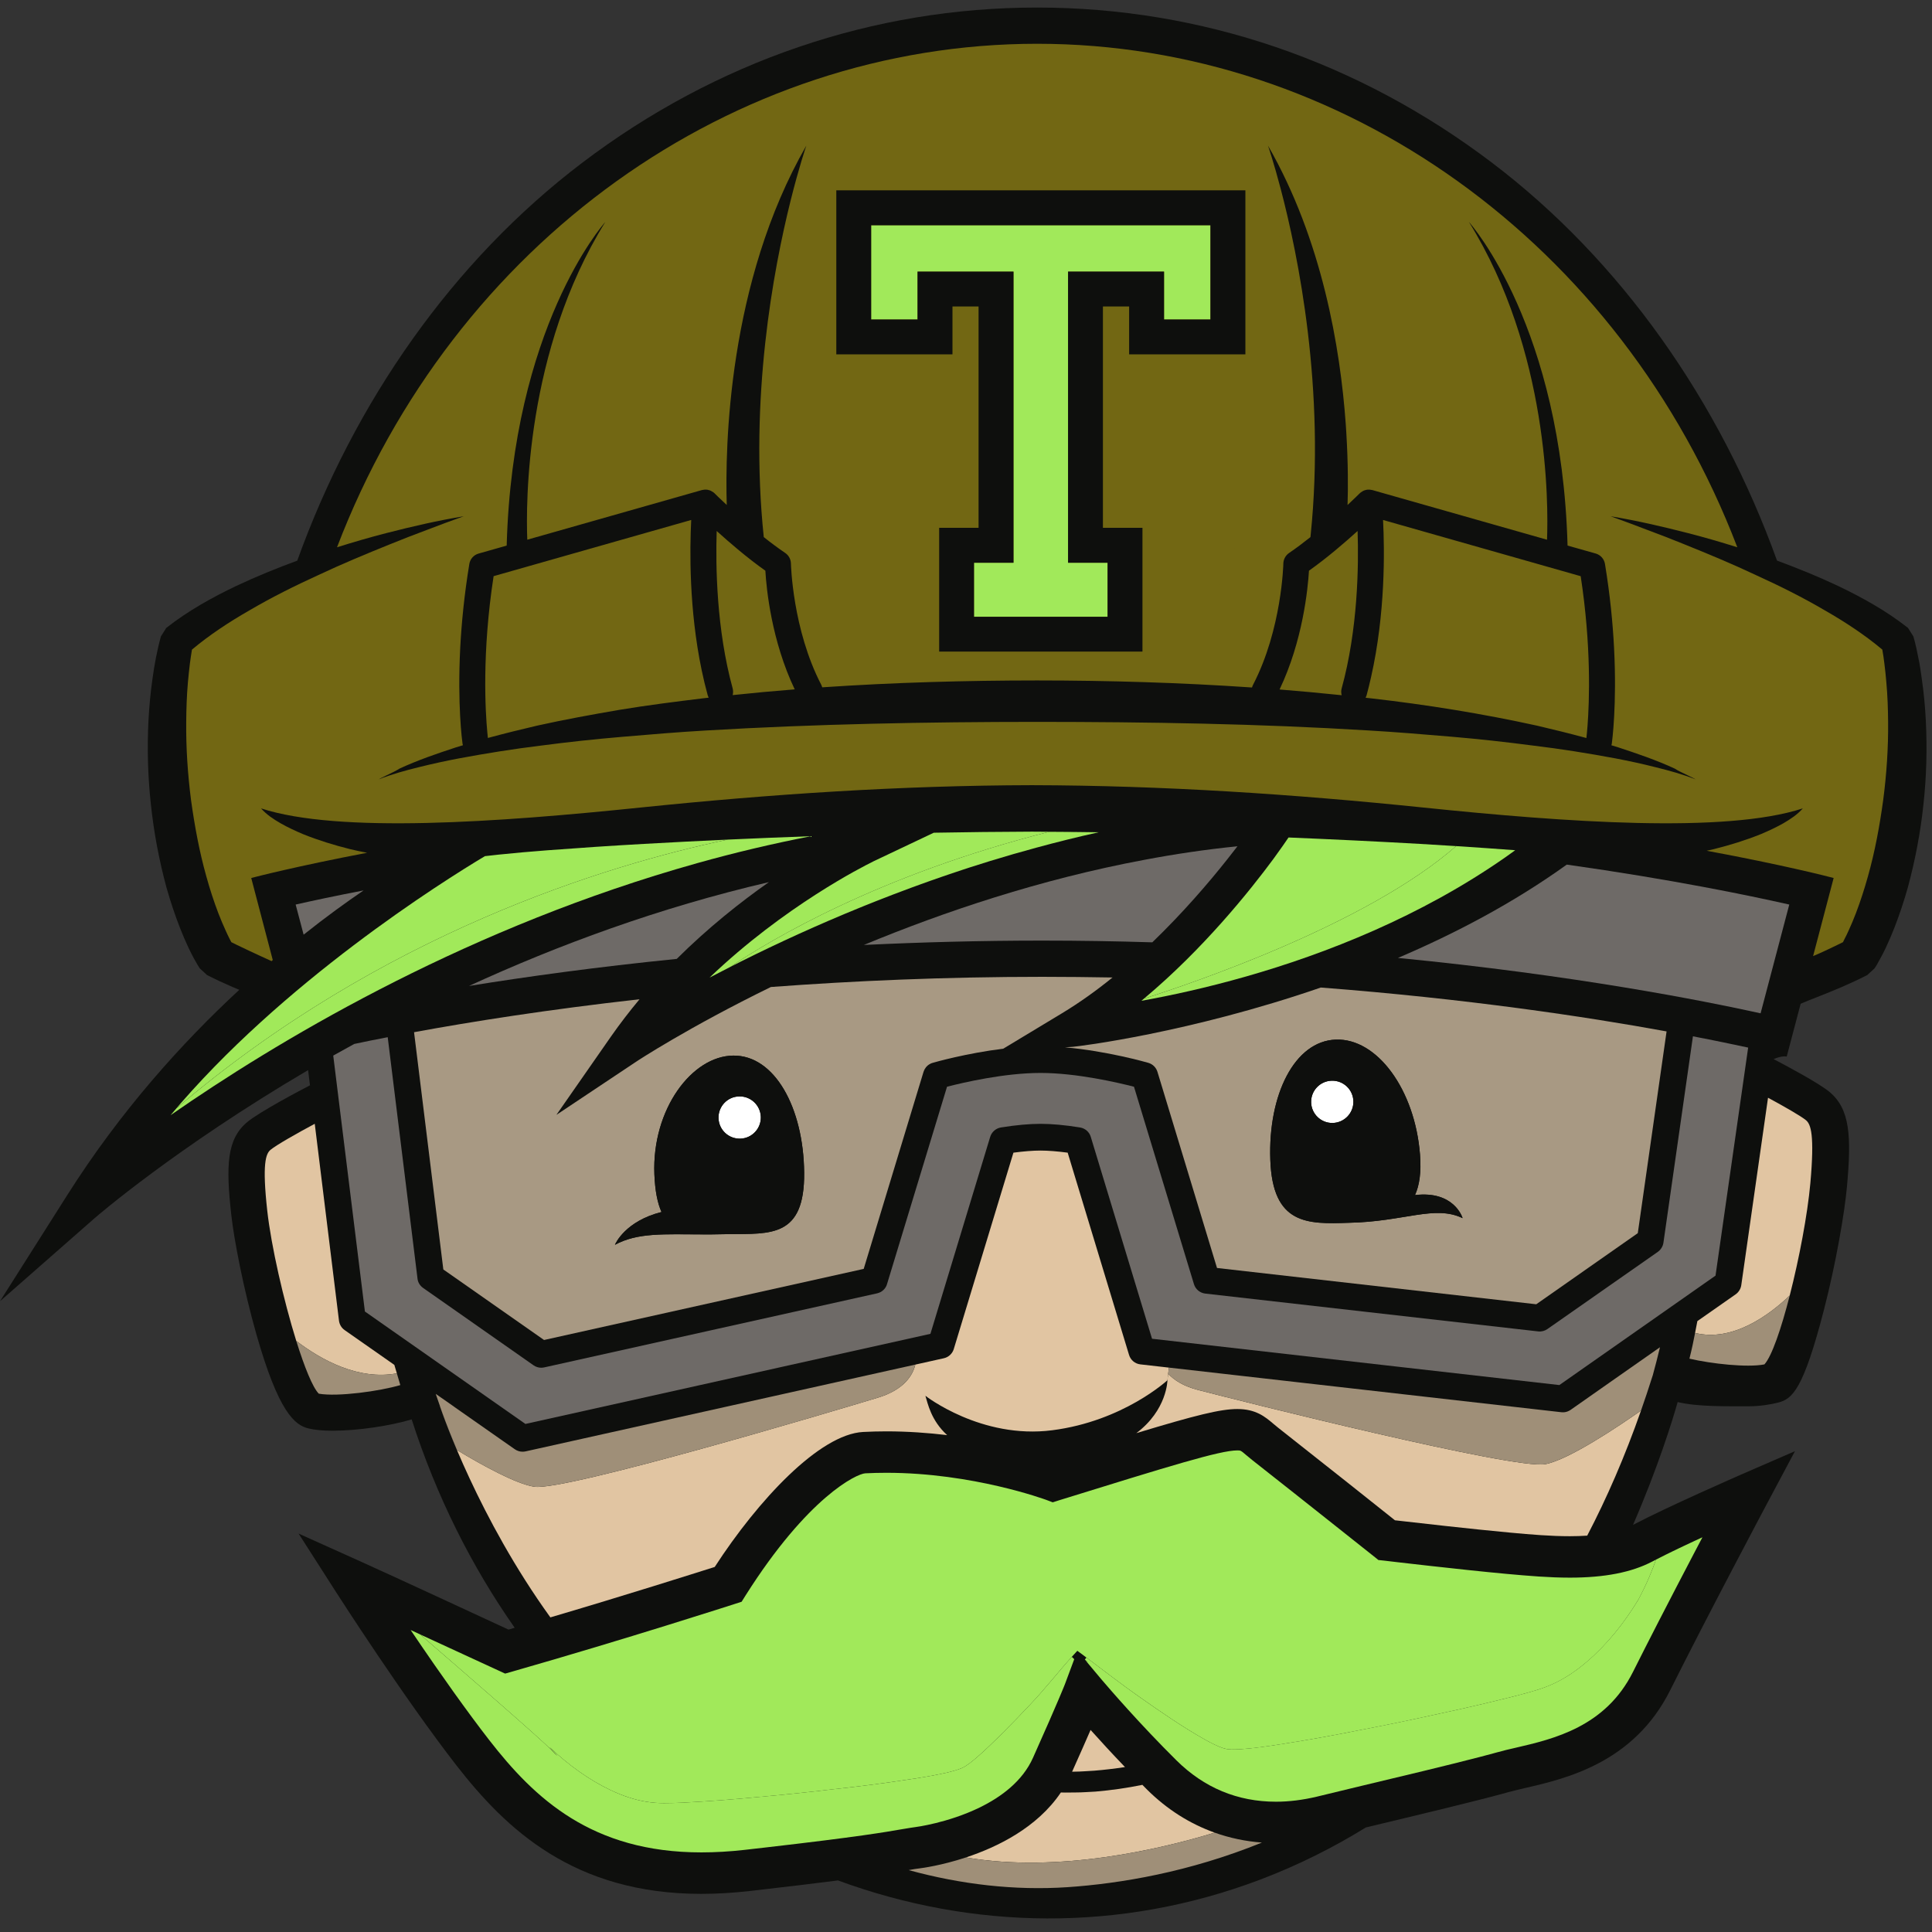 <svg width="128" height="128" viewBox="0 0 128 128" fill="none" xmlns="http://www.w3.org/2000/svg">
<rect x="0" y="0" width="128" height="128" fill="#333333" stroke="none"/>
<g clip-path="url(#clip0_416_84)">
<path d="M127.323 44.967C127.263 44.502 127.192 44.038 127.096 43.582C127.006 43.111 126.914 42.674 126.765 42.164L126.41 41.6C124.946 40.45 123.366 39.581 121.762 38.813C120.438 38.188 119.092 37.643 117.732 37.141C113.939 26.615 107.42 17.282 98.847 10.779C89.987 4.058 79.566 0.5 68.713 0.5C57.86 0.5 47.439 4.058 38.578 10.78C30.007 17.282 23.486 26.616 19.694 37.144C18.337 37.644 16.99 38.191 15.667 38.813C14.061 39.581 12.482 40.45 11.017 41.6L10.66 42.164C10.519 42.674 10.426 43.111 10.33 43.582C10.238 44.038 10.169 44.502 10.103 44.967C9.972 45.885 9.885 46.814 9.836 47.743C9.743 49.603 9.795 51.467 9.999 53.317C10.196 55.164 10.541 56.995 11.032 58.81C11.289 59.711 11.582 60.603 11.929 61.487C12.101 61.93 12.289 62.37 12.498 62.809C12.6 63.028 12.713 63.242 12.828 63.465C13.082 63.911 13.128 63.998 13.235 64.156L13.716 64.599C14.03 64.76 14.29 64.883 14.573 65.017L15.401 65.389C15.555 65.452 15.699 65.514 15.855 65.577C12.093 69.056 8.007 73.574 4.468 79.159L0 86.209L6.274 80.703C6.38 80.61 11.64 76.056 20.413 70.897L20.536 71.905C19.962 72.204 17.204 73.651 16.384 74.337C15.025 75.466 14.959 77.217 15.323 80.485C15.509 82.16 16.137 85.411 16.984 88.392C18.444 93.521 19.513 94.428 20.452 94.641C20.876 94.742 21.422 94.789 22.037 94.789C23.718 94.789 25.87 94.462 27.274 94.038C28.922 99.161 31.256 103.786 34.1 107.845C33.963 107.882 33.827 107.926 33.69 107.965C31.979 107.172 25.996 104.4 23.985 103.496L19.783 101.605L22.268 105.485C22.449 105.766 26.739 112.455 30.242 116.965C33.518 121.169 38.004 125.474 46.469 125.474C47.489 125.474 48.554 125.408 49.653 125.287C52.177 124.997 54.074 124.769 55.516 124.584C64.402 127.85 74.2 128.05 83.499 124.527C86.044 123.56 88.362 122.388 90.492 121.073C94.077 120.213 97.998 119.278 99.935 118.734C100.246 118.65 100.634 118.557 101.039 118.462C103.738 117.841 108.249 116.795 110.654 111.983C113.078 107.128 117.031 99.69 117.072 99.614L118.92 96.144L115.319 97.709C115.127 97.797 110.563 99.784 108.193 101.026C109.84 97.234 110.81 94.096 111.149 92.89C112.476 93.21 114.444 93.169 115.891 93.169C116.603 93.169 117.335 93.045 117.81 92.924C118.751 92.685 119.478 92.06 120.844 86.767C121.639 83.691 122.21 80.341 122.366 78.619C122.669 75.267 122.57 73.472 121.203 72.338C120.521 71.775 118.521 70.698 117.505 70.168C118.073 69.925 118.353 69.996 118.374 70.002L119.298 66.501C119.623 66.362 119.966 66.222 120.358 66.072C120.915 65.85 121.473 65.629 122.03 65.389L122.854 65.017C123.141 64.883 123.399 64.761 123.713 64.599L124.194 64.156C124.298 63.998 124.354 63.911 124.418 63.79C124.722 63.242 124.83 63.028 124.931 62.809C125.14 62.37 125.325 61.929 125.5 61.487C125.847 60.603 126.139 59.711 126.396 58.81C126.886 56.995 127.235 55.165 127.43 53.317C127.637 51.467 127.683 49.603 127.591 47.743C127.546 46.814 127.455 45.885 127.323 44.967Z" fill="#0E0F0D"/>
<path d="M74.533 117.073C73.853 117.176 73.173 117.259 72.501 117.312C72.063 117.334 71.604 117.377 71.186 117.377L71.03 117.381C71.555 116.211 71.954 115.301 72.254 114.613C72.869 115.301 73.651 116.153 74.533 117.073Z" fill="#E1C5A2"/>
<path d="M73.708 64.761C72.645 65.624 71.525 66.427 70.359 67.132L66.468 69.479C64.028 69.777 61.91 70.38 61.789 70.417C61.718 70.433 61.651 70.466 61.588 70.504C61.398 70.613 61.255 70.796 61.186 71.013L57.223 84.067L36.045 88.778L29.372 84.106L27.432 68.386C31.221 67.689 36.287 66.886 42.372 66.203C41.721 66.982 41.089 67.801 40.486 68.662L36.864 73.862L42.14 70.346C42.219 70.29 45.577 68.08 51.072 65.392C56.548 64.982 62.594 64.717 69.061 64.717C70.642 64.717 72.189 64.736 73.708 64.761ZM40.742 82.471C42.248 81.657 43.947 81.777 46.61 81.783C46.893 81.788 47.188 81.785 47.494 81.777C47.757 81.777 48.019 81.772 48.298 81.764C51.041 81.736 53.32 81.996 53.278 77.693C53.237 73.389 51.325 69.909 48.584 69.936C45.843 69.96 43.191 73.488 43.354 77.789C43.398 78.909 43.564 79.718 43.827 80.3C41.439 80.9 40.778 82.378 40.742 82.471Z" fill="#A89983"/>
<path d="M110.415 68.334L108.508 81.7L101.781 86.411L80.63 84.007L76.684 71.012C76.594 70.722 76.37 70.5 76.08 70.416C75.949 70.377 73.331 69.629 70.555 69.389L71.063 69.355C71.501 69.322 78.795 68.429 87.507 65.427C97.152 66.167 105.031 67.351 110.415 68.334ZM96.901 80.706C96.874 80.602 96.293 78.873 93.747 79.177C94.039 78.537 94.171 77.673 94.079 76.488C93.743 72.193 91.242 68.779 88.503 68.876C85.762 68.971 84.01 72.532 84.161 76.841C84.312 81.14 86.609 81.111 89.35 81.013C93.031 80.943 95.052 79.812 96.901 80.706Z" fill="#A89983"/>
<path d="M89.665 72.974C89.678 73.747 89.064 74.383 88.29 74.4C87.518 74.413 86.877 73.796 86.867 73.025C86.851 72.252 87.466 71.613 88.239 71.599C89.015 71.582 89.654 72.2 89.665 72.974Z" fill="white"/>
<path d="M50.406 74.004C50.426 74.774 49.816 75.419 49.045 75.439C48.269 75.461 47.624 74.852 47.603 74.075C47.584 73.305 48.192 72.657 48.969 72.64C49.739 72.619 50.385 73.228 50.406 74.004Z" fill="white"/>
<path d="M119.647 74.214C119.317 73.941 118.212 73.31 117.136 72.728L115.363 85.152C115.327 85.389 115.193 85.611 114.991 85.753L112.455 87.526C112.395 87.827 112.348 88.077 112.303 88.311C114.795 88.925 117.215 87.128 118.574 85.832C119.203 83.383 119.75 80.478 119.94 78.398C120.229 75.173 119.973 74.481 119.647 74.214Z" fill="#E1C5A2"/>
<path d="M80.476 121.417C78.83 120.832 77.322 119.877 76.009 118.579C75.9 118.468 75.795 118.36 75.686 118.251C74.669 118.459 73.632 118.608 72.574 118.698C72.128 118.718 71.703 118.756 71.237 118.756L70.549 118.762L70.285 118.756C68.712 121.092 66.067 122.376 63.996 123.06C70.151 124.116 76.923 122.5 80.476 121.417Z" fill="#E1C5A2"/>
<path d="M26.292 90.988C26.237 90.801 26.179 90.615 26.126 90.427L22.831 88.121C22.624 87.974 22.492 87.753 22.459 87.501L20.853 74.454C19.664 75.089 18.29 75.872 17.924 76.178C17.606 76.441 17.363 77.109 17.707 80.219C17.968 82.556 18.789 86.146 19.627 88.837C21.296 90.113 23.753 91.458 26.292 90.988Z" fill="#E1C5A2"/>
<path d="M75.551 90.393C75.2 90.354 74.905 90.108 74.802 89.766L70.736 76.367C70.054 76.278 69.449 76.228 68.938 76.228C68.425 76.228 67.823 76.278 67.142 76.367L63.189 89.381C63.096 89.684 62.845 89.918 62.533 89.987L60.643 90.408C60.483 91.076 59.938 92.055 58.186 92.592C55.358 93.454 37.456 98.791 35.414 98.501C34.222 98.333 31.954 97.082 30.277 96.07C29.605 94.49 29.234 93.415 29.149 93.16V93.155L29.144 93.16C29.381 93.854 31.717 100.578 36.464 107.156C41.552 105.656 45.947 104.258 47.353 103.814C50.215 99.4 54.293 95.02 57.189 94.871C57.691 94.846 58.208 94.831 58.721 94.831C60.14 94.831 61.494 94.931 62.752 95.08C61.684 94.111 61.465 92.977 61.31 92.474C61.31 92.474 65.008 95.367 69.713 94.758C74.425 94.155 77.348 91.442 77.348 91.442L77.44 90.608L75.551 90.393Z" fill="#E1C5A2"/>
<path d="M79.374 92.089C78.398 91.836 77.784 91.433 77.395 91.014L77.346 91.442C77.346 91.442 77.33 93.419 75.281 94.951C79.227 93.756 80.859 93.352 81.976 93.352C83.206 93.352 83.814 93.865 84.348 94.316C84.449 94.4 84.55 94.488 84.671 94.583C87.706 96.971 91.353 99.871 92.419 100.723C93.654 100.865 97.575 101.314 100.042 101.539C101.463 101.671 102.749 101.778 104.01 101.778C104.413 101.778 104.796 101.765 105.157 101.74C106.458 99.248 107.656 96.492 108.722 93.453C107.263 94.476 103.938 96.716 102.381 97.005C100.354 97.384 82.232 92.83 79.374 92.089Z" fill="#E1C5A2"/>
<path d="M124.977 45.229C124.943 44.8 124.896 44.371 124.843 43.948C124.808 43.644 124.76 43.33 124.708 43.038C123.563 42.076 122.262 41.218 120.908 40.443C119.441 39.581 117.906 38.816 116.338 38.103C114.784 37.368 113.184 36.704 111.578 36.056C110.775 35.729 109.966 35.414 109.153 35.114C108.343 34.797 107.527 34.502 106.706 34.204C108.425 34.489 110.13 34.882 111.821 35.317C112.922 35.598 114.016 35.917 115.102 36.259C107.369 16.056 88.891 2.9 68.713 2.9C48.532 2.9 30.055 16.056 22.328 36.259C23.413 35.917 24.509 35.598 25.604 35.317C27.295 34.882 29 34.489 30.722 34.204C29.896 34.502 29.082 34.797 28.268 35.114C27.459 35.415 26.65 35.729 25.847 36.056C24.24 36.704 22.643 37.368 21.084 38.103C19.522 38.816 17.986 39.581 16.518 40.443C15.164 41.218 13.865 42.076 12.718 43.038C12.671 43.33 12.621 43.645 12.583 43.948C12.533 44.371 12.486 44.8 12.448 45.229C12.373 46.09 12.344 46.953 12.338 47.82C12.319 49.552 12.437 51.284 12.655 52.995C12.893 54.714 13.207 56.421 13.672 58.072C13.901 58.897 14.163 59.711 14.465 60.5C14.617 60.894 14.781 61.284 14.954 61.66C15.038 61.848 15.126 62.034 15.217 62.211L15.328 62.422C15.454 62.485 15.588 62.552 15.713 62.613L16.481 62.979C16.91 63.176 17.504 63.458 17.994 63.677C18.022 63.652 18.049 63.627 18.071 63.603L16.645 58.17C16.948 58.089 19.656 57.389 24.323 56.498C23.948 56.428 23.569 56.349 23.195 56.258C22.132 55.992 21.083 55.67 20.066 55.26C19.563 55.047 19.066 54.815 18.593 54.547C18.12 54.274 17.656 53.968 17.295 53.558C22.421 55.233 33.018 54.476 42.438 53.501C51.05 52.613 59.688 52.039 68.368 52.02C77.046 52.039 85.687 52.613 94.295 53.501C103.719 54.476 114.315 55.233 119.441 53.558C119.084 53.968 118.616 54.274 118.148 54.547C117.671 54.815 117.173 55.047 116.67 55.26C115.654 55.67 114.609 55.992 113.545 56.258C113.387 56.296 113.227 56.329 113.069 56.364C118.189 57.313 121.169 58.086 121.484 58.17L120.122 63.344C120.399 63.225 120.677 63.105 120.944 62.979L121.714 62.612C121.84 62.552 121.972 62.484 122.102 62.421L122.205 62.211C122.299 62.033 122.389 61.847 122.473 61.659C122.645 61.284 122.81 60.893 122.96 60.5C123.26 59.71 123.523 58.896 123.753 58.072C124.219 56.42 124.534 54.713 124.768 52.995C124.991 51.283 125.109 49.551 125.092 47.82C125.085 46.953 125.055 46.09 124.977 45.229Z" fill="#726713"/>
<path d="M89.944 35.18C90.022 37.491 89.966 41.685 88.889 45.609C88.845 45.759 88.851 45.915 88.889 46.06C87.518 45.915 86.145 45.792 84.774 45.681C86.312 42.455 86.648 39.021 86.723 37.811C87.906 36.972 89.081 35.964 89.944 35.18Z" fill="#726713"/>
<path d="M50.707 37.811C50.779 39.021 51.114 42.447 52.652 45.672C51.281 45.781 49.909 45.907 48.541 46.053C48.578 45.913 48.58 45.76 48.541 45.609C47.466 41.691 47.408 37.497 47.483 35.18C48.349 35.964 49.522 36.972 50.707 37.811Z" fill="#726713"/>
<path d="M106.786 49.262C106.78 49.3 106.77 49.339 106.758 49.376C106.909 49.42 107.056 49.464 107.207 49.513C108.475 49.929 109.744 50.363 110.956 50.923C108.933 49.608 107.649 45.814 106.934 42.915C107.131 46.71 106.805 49.118 106.786 49.262Z" fill="#726713"/>
<path d="M45.794 34.45L32.703 38.174C31.919 43.266 32.158 47.155 32.284 48.505L32.35 48.465C32.35 48.465 32.777 42.917 33.646 40.789C34.094 39.696 36.834 38.999 38.924 38.499C41.018 38.002 44.356 37.005 45.005 39.945C45.404 41.761 45.955 43.272 46.483 44.386C45.642 40.347 45.696 36.398 45.794 34.45Z" fill="#726713"/>
<path d="M91.63 34.45C91.737 36.474 91.786 40.658 90.837 44.858C91.432 43.717 92.093 42.034 92.553 39.945C93.2 37.005 96.539 38.002 98.632 38.499C100.726 38.999 103.463 39.696 103.911 40.789C104.649 42.591 105.066 46.839 105.176 48.103C105.3 46.478 105.438 42.827 104.725 38.173L91.63 34.45Z" fill="#726713"/>
<path d="M50.603 35.584C51.068 35.956 51.555 36.319 52.028 36.639C52.256 36.798 52.397 37.056 52.401 37.336C52.404 37.379 52.502 41.693 54.409 45.365C54.437 45.421 54.456 45.481 54.475 45.538C59.216 45.215 63.971 45.085 68.714 45.082C73.46 45.085 78.212 45.224 82.951 45.549C82.969 45.486 82.987 45.426 83.021 45.365C84.925 41.693 85.027 37.379 85.027 37.336C85.032 37.056 85.174 36.797 85.403 36.639C85.861 36.33 86.323 35.98 86.775 35.62L86.834 35.452C87.826 25.804 86.008 16.913 84.852 12.519C84.791 15.523 84.079 41.262 77.692 41.262H69.555H68.2H60.063C53.281 41.262 52.735 12.242 52.735 12.242L52.386 13.273C51.229 17.9 49.64 26.405 50.603 35.584Z" fill="#726713"/>
<path d="M30.669 49.374C30.663 49.337 30.652 49.3 30.643 49.262C30.622 49.118 30.296 46.708 30.493 42.908C29.776 45.81 28.489 49.611 26.463 50.925C27.675 50.362 28.95 49.927 30.22 49.511C30.368 49.464 30.52 49.42 30.669 49.374Z" fill="#726713"/>
<path d="M112.303 88.312C112.195 88.868 112.105 89.315 111.929 90.015C113.383 90.353 115.759 90.617 116.896 90.395C117.383 89.866 118.011 88.033 118.575 85.831C117.216 87.128 114.795 88.925 112.303 88.312Z" fill="#9F8F78"/>
<path d="M60.202 123.899C63.674 124.85 67.221 125.262 70.716 125.031C74.222 124.792 78.773 124.036 83.605 122.075C82.52 121.994 81.473 121.773 80.476 121.418C76.923 122.501 70.15 124.117 63.995 123.061C62.366 123.597 61.089 123.764 60.964 123.779C60.707 123.809 60.495 123.844 60.202 123.899Z" fill="#9F8F78"/>
<path d="M26.522 91.766C26.442 91.508 26.368 91.248 26.292 90.988C23.753 91.458 21.295 90.113 19.628 88.837C20.168 90.565 20.713 91.922 21.12 92.335C22.378 92.554 25.16 92.169 26.522 91.766Z" fill="#9F8F78"/>
<path d="M30.276 96.07C31.954 97.082 34.221 98.334 35.414 98.5C37.456 98.791 55.358 93.454 58.186 92.592C59.938 92.055 60.483 91.075 60.643 90.408L34.816 96.159C34.75 96.171 34.684 96.179 34.622 96.179H34.62H34.619C34.441 96.179 34.263 96.124 34.11 96.018L33.105 95.316L30.088 93.203V93.199L28.87 92.349C28.891 92.418 28.916 92.486 28.939 92.555C29.008 92.755 29.075 92.958 29.148 93.155V93.16C29.234 93.415 29.605 94.489 30.276 96.07Z" fill="#9F8F78"/>
<path d="M109.503 91.108C109.669 90.499 109.83 89.881 109.978 89.258L109.081 89.887L106.668 91.577L104.057 93.408C103.923 93.5 103.767 93.556 103.607 93.568C103.553 93.571 103.501 93.57 103.448 93.564L77.44 90.607L77.396 91.013C77.785 91.433 78.4 91.835 79.375 92.088C82.232 92.829 100.354 97.384 102.381 97.004C103.938 96.715 107.264 94.475 108.722 93.451C108.734 93.416 108.747 93.382 108.758 93.347C108.871 93.022 108.983 92.696 109.093 92.367C109.232 91.951 109.368 91.533 109.503 91.108Z" fill="#9F8F78"/>
<path d="M81.985 56.068C81.78 56.334 81.556 56.623 81.315 56.926C80.08 58.487 78.369 60.478 76.343 62.432C73.982 62.358 71.558 62.317 69.063 62.317C64.939 62.317 60.986 62.426 57.232 62.606C62.538 60.407 68.91 58.257 75.812 56.967C77.827 56.585 79.888 56.279 81.985 56.068Z" fill="#6E6A67"/>
<path d="M50.941 58.443C49.045 59.774 46.909 61.47 44.835 63.53C39.526 64.063 34.892 64.705 31.073 65.322C36.946 62.624 43.651 60.137 50.941 58.443Z" fill="#6E6A67"/>
<path d="M115.82 69.406L113.658 84.514L103.311 91.764L76.326 88.696L72.266 75.317C72.169 74.993 71.894 74.755 71.558 74.698C70.559 74.536 69.676 74.457 68.938 74.457C68.198 74.457 67.315 74.536 66.309 74.698C65.978 74.755 65.705 74.993 65.604 75.317L61.643 88.37L34.81 94.34L24.176 86.891L22.078 69.935C22.537 69.679 23.002 69.422 23.468 69.165C24.127 69.023 24.868 68.873 25.687 68.717L27.662 84.718C27.689 84.966 27.829 85.187 28.035 85.331L35.352 90.457C35.499 90.559 35.68 90.616 35.856 90.616C35.922 90.616 35.985 90.607 36.054 90.594L58.115 85.686C58.191 85.667 58.264 85.64 58.335 85.605C58.538 85.496 58.701 85.309 58.767 85.077L62.743 71.998C63.808 71.725 66.539 71.085 68.937 71.085C71.331 71.085 74.061 71.725 75.129 71.998L79.102 85.077C79.204 85.416 79.501 85.662 79.85 85.703L101.915 88.21C102.127 88.234 102.345 88.176 102.52 88.053L109.84 82.936C110.037 82.793 110.173 82.572 110.207 82.332L112.161 68.659C113.628 68.94 114.854 69.198 115.82 69.406Z" fill="#6E6A67"/>
<path d="M118.544 59.929L116.644 67.135C112.76 66.278 104.229 64.597 92.616 63.465C96.409 61.847 100.272 59.821 103.803 57.282C110.713 58.258 115.786 59.306 118.544 59.929Z" fill="#6E6A67"/>
<path d="M19.588 59.929L20.116 61.924C21.594 60.746 22.947 59.772 24.088 58.993C22.228 59.35 20.711 59.675 19.588 59.929Z" fill="#6E6A67"/>
<path d="M94.092 55.911C91.184 55.746 88.277 55.607 85.368 55.486C85.2 55.735 84.857 56.235 84.365 56.908C82.806 59.017 79.733 62.862 75.793 66.16C78.757 65.222 90.515 61.277 96.471 56.057C95.678 56.006 94.885 55.956 94.092 55.911Z" fill="#A1E95A"/>
<path d="M72.782 55.143C72.787 55.142 72.792 55.141 72.795 55.14C71.32 55.121 69.844 55.105 68.371 55.099H68.368C66.199 55.105 64.034 55.133 61.865 55.17L57.865 57.067C57.859 57.067 57.835 57.08 57.806 57.1C57.204 57.392 51.953 60.042 47.009 64.769C47.442 64.541 47.9 64.305 48.373 64.066C51.077 62.249 58.288 57.947 69.502 55.111C70.596 55.117 71.69 55.124 72.782 55.143Z" fill="#A1E95A"/>
<path d="M48.202 55.626C46.35 55.712 44.498 55.806 42.647 55.911C40.501 56.031 38.362 56.175 36.225 56.337C35.159 56.419 34.091 56.51 33.034 56.621C32.727 56.651 32.427 56.684 32.127 56.722C29.334 58.392 18.645 65.102 11.301 73.884C11.427 73.732 11.558 73.581 11.688 73.431C25.284 61.831 40.19 57.316 48.202 55.626Z" fill="#A1E95A"/>
<path d="M109.714 103.329C109.633 103.371 109.546 103.415 109.469 103.455C108.105 104.172 106.319 104.523 104.01 104.523C102.636 104.523 101.288 104.407 99.794 104.272C96.81 103.999 91.76 103.405 91.709 103.396L91.323 103.355L91.017 103.109C90.971 103.078 86.549 99.552 82.974 96.741C82.829 96.623 82.697 96.51 82.578 96.415C82.2 96.093 82.2 96.093 81.976 96.093C80.828 96.093 77.495 97.128 70.194 99.39L69.746 99.533L69.302 99.365C69.253 99.352 64.463 97.576 58.723 97.576C58.252 97.576 57.784 97.588 57.327 97.611C56.753 97.64 53.526 99.173 49.397 105.7L49.133 106.121L48.658 106.273C48.589 106.296 41.486 108.588 33.952 110.742L33.466 110.88L33.001 110.665C32.952 110.649 30.01 109.281 27.206 107.995C27.413 108.091 27.621 108.185 27.828 108.281C30.596 110.67 35.896 115.265 36.485 115.902C36.566 115.993 36.68 116.105 36.815 116.232C36.678 116.078 36.546 115.918 36.416 115.758C36.414 115.757 36.413 115.755 36.411 115.753L36.411 115.753L36.411 115.753C37.633 116.911 38.995 117.911 40.484 118.615C41.227 118.964 42.007 119.235 42.798 119.366C43.198 119.432 43.586 119.464 43.99 119.464C44.399 119.464 44.818 119.452 45.236 119.432C46.892 119.347 48.563 119.22 50.231 119.058C51.896 118.908 53.562 118.742 55.226 118.54C56.888 118.361 58.549 118.152 60.196 117.896C61.021 117.776 61.841 117.64 62.642 117.462C63.035 117.369 63.445 117.267 63.757 117.127C64.041 116.991 64.386 116.717 64.689 116.457C65.309 115.923 65.907 115.331 66.5 114.742C67.093 114.152 67.672 113.545 68.252 112.93C69.228 111.908 70.063 110.823 71.008 109.772C71.129 109.641 71.252 109.502 71.378 109.367C71.378 109.369 71.378 109.369 71.38 109.369L71.391 109.382C71.588 109.523 71.784 109.667 71.977 109.818C73.113 110.665 74.287 111.582 75.419 112.375C76.878 113.4 78.356 114.428 79.885 115.283C80.266 115.495 80.66 115.694 81.037 115.819C81.086 115.836 81.126 115.845 81.165 115.851C81.192 115.867 81.293 115.883 81.305 115.883C81.379 115.894 81.478 115.899 81.575 115.906C81.78 115.908 81.993 115.899 82.207 115.889C83.069 115.83 83.944 115.704 84.819 115.567C86.567 115.294 88.319 114.98 90.061 114.631C91.807 114.297 93.551 113.939 95.284 113.553C97.026 113.185 98.76 112.777 100.48 112.344C101.336 112.114 102.192 111.901 102.956 111.535C103.735 111.172 104.459 110.674 105.125 110.103C106.47 108.957 107.601 107.537 108.54 105.991C108.539 105.993 108.539 105.994 108.538 105.996C109.114 104.925 109.492 103.968 109.714 103.329Z" fill="#A1E95A"/>
<path d="M77.121 21.167H80.195V14.922H57.716V21.167H60.79V17.995H67.147V37.283H64.53V40.863H73.38V37.283H70.762V17.995H77.121V21.167Z" fill="#A1E95A"/>
<path d="M100.381 56.334C100.376 56.331 100.37 56.328 100.363 56.328C99.089 56.231 97.817 56.144 96.543 56.062C96.519 56.06 96.494 56.059 96.47 56.057C90.514 61.277 78.757 65.221 75.792 66.16C75.735 66.209 75.678 66.258 75.621 66.306C79.437 65.62 85.137 64.257 91.053 61.638C93.962 60.35 96.924 58.76 99.741 56.793C99.958 56.642 100.169 56.484 100.381 56.334Z" fill="#A1E95A"/>
<path d="M69.502 55.11C58.288 57.945 51.077 62.248 48.373 64.064C50.54 62.961 53.109 61.744 55.996 60.535C56.01 60.529 56.026 60.523 56.04 60.517C56.333 60.395 56.632 60.271 56.933 60.149C57.031 60.108 57.127 60.068 57.226 60.029C57.485 59.924 57.748 59.821 58.012 59.715C58.158 59.658 58.304 59.6 58.452 59.543C58.689 59.45 58.928 59.358 59.169 59.265C59.35 59.197 59.53 59.128 59.713 59.06C59.933 58.976 60.156 58.892 60.381 58.81C60.59 58.733 60.802 58.656 61.013 58.58C61.221 58.505 61.428 58.43 61.637 58.356C61.876 58.272 62.116 58.188 62.358 58.104C62.549 58.038 62.739 57.972 62.931 57.907C63.214 57.811 63.499 57.717 63.785 57.622C63.943 57.571 64.099 57.519 64.257 57.467C64.705 57.322 65.158 57.178 65.614 57.039C66.609 56.733 67.626 56.442 68.659 56.161C70.006 55.795 71.379 55.451 72.782 55.142C71.689 55.124 70.596 55.117 69.502 55.11Z" fill="#A1E95A"/>
<path d="M48.202 55.626C40.19 57.316 25.284 61.831 11.688 73.431C11.558 73.581 11.427 73.731 11.301 73.884C18.212 69.08 30.093 61.937 44.779 57.593C45.253 57.453 45.731 57.316 46.21 57.181C48.647 56.497 51.161 55.9 53.734 55.4C51.891 55.466 50.047 55.542 48.202 55.626Z" fill="#A1E95A"/>
<path d="M112.36 102.048C112.314 102.069 112.268 102.09 112.221 102.112C112.127 102.156 112.032 102.2 111.939 102.244C111.863 102.279 111.789 102.314 111.713 102.349C111.653 102.378 111.592 102.406 111.531 102.436C111.438 102.48 111.345 102.524 111.253 102.568C111.215 102.587 111.174 102.606 111.135 102.626C111.029 102.676 110.925 102.725 110.823 102.775C110.801 102.787 110.778 102.798 110.754 102.809C110.643 102.864 110.532 102.917 110.424 102.971C110.413 102.977 110.402 102.982 110.39 102.987C110.151 103.105 109.925 103.22 109.714 103.328C109.492 103.966 109.113 104.924 108.536 105.993C108.535 105.994 108.534 105.996 108.534 105.998C108.536 105.994 108.539 105.991 108.539 105.991C108.536 105.994 108.534 105.996 108.533 106C107.595 107.54 106.465 108.956 105.123 110.1C104.457 110.672 103.733 111.169 102.954 111.532C102.189 111.899 101.333 112.111 100.478 112.342C98.758 112.775 97.024 113.182 95.282 113.551C93.549 113.936 91.805 114.294 90.06 114.628C88.317 114.979 86.565 115.292 84.816 115.564C83.942 115.701 83.068 115.827 82.205 115.887C81.991 115.898 81.779 115.905 81.573 115.903C81.477 115.898 81.377 115.892 81.302 115.881C81.291 115.881 81.19 115.865 81.163 115.848C81.125 115.843 81.083 115.834 81.035 115.816C80.658 115.692 80.264 115.492 79.883 115.28C78.354 114.425 76.876 113.398 75.416 112.373C74.287 111.58 73.111 110.663 71.975 109.815L71.876 109.956L71.883 109.963C71.953 110.027 72.025 110.086 72.095 110.148C72.093 110.147 72.092 110.146 72.09 110.145C72.038 110.106 71.989 110.068 71.941 110.033L72.893 111.169C72.896 111.173 72.931 111.216 73.002 111.298C73.488 111.869 75.521 114.229 77.937 116.624C79.775 118.447 81.993 119.368 84.538 119.368C85.406 119.368 86.319 119.253 87.242 119.034C88.094 118.825 89.023 118.603 89.974 118.373C92.795 117.702 95.919 116.954 97.993 116.416C98.131 116.379 98.266 116.345 98.395 116.31C98.688 116.233 98.954 116.161 99.192 116.096C99.566 115.989 99.979 115.892 100.417 115.793C102.933 115.21 106.372 114.411 108.194 110.76C108.698 109.753 109.265 108.639 109.849 107.502C110.661 105.923 111.505 104.299 112.256 102.866C112.375 102.639 112.493 102.412 112.608 102.196C112.608 102.195 112.609 102.195 112.609 102.195C112.669 102.078 112.731 101.961 112.79 101.849C112.648 101.914 112.504 101.981 112.36 102.048Z" fill="#A1E95A"/>
<path d="M71.171 109.925L71.008 109.77C70.063 110.821 69.227 111.907 68.252 112.928C67.672 113.544 67.094 114.15 66.5 114.74C65.907 115.33 65.309 115.924 64.689 116.456C64.386 116.716 64.041 116.99 63.757 117.125C63.446 117.265 63.036 117.368 62.642 117.461C61.842 117.638 61.021 117.775 60.196 117.895C58.55 118.15 56.888 118.361 55.226 118.538C53.562 118.74 51.896 118.907 50.231 119.056C48.564 119.218 46.892 119.345 45.236 119.431C44.818 119.45 44.399 119.463 43.99 119.463C43.586 119.463 43.197 119.431 42.798 119.365C42.006 119.233 41.227 118.963 40.484 118.614C38.996 117.91 37.633 116.909 36.412 115.752C36.413 115.753 36.414 115.755 36.416 115.756C36.581 115.959 36.763 116.149 36.936 116.343C36.894 116.304 36.854 116.266 36.815 116.23C36.68 116.104 36.567 115.992 36.484 115.9C35.896 115.263 30.595 110.668 27.827 108.28C27.62 108.183 27.412 108.089 27.206 107.993C27.697 108.719 28.233 109.506 28.791 110.309C29.602 111.476 30.455 112.676 31.291 113.804C31.668 114.314 32.044 114.811 32.407 115.278C35.415 119.149 39.202 122.726 46.469 122.726C47.379 122.726 48.348 122.671 49.342 122.558C49.574 122.533 49.799 122.507 50.02 122.48C50.233 122.457 50.443 122.433 50.645 122.409C56.965 121.683 58.699 121.372 59.661 121.206C59.91 121.163 60.122 121.126 60.352 121.092C60.441 121.08 60.533 121.065 60.63 121.052C60.665 121.049 62.802 120.774 64.891 119.758C66.331 119.059 67.747 118.008 68.44 116.454C70.189 112.542 70.544 111.607 70.558 111.572L71.171 109.925Z" fill="#A1E95A"/>
<path d="M88.291 74.4C89.064 74.383 89.678 73.747 89.665 72.974C89.653 72.201 89.014 71.583 88.238 71.6C87.466 71.614 86.85 72.253 86.866 73.025C86.878 73.796 87.518 74.414 88.291 74.4ZM96.901 80.706C95.052 79.813 93.031 80.944 89.35 81.013C86.609 81.111 84.312 81.14 84.162 76.841C84.01 72.532 85.763 68.971 88.504 68.876C91.242 68.779 93.742 72.193 94.079 76.488C94.171 77.673 94.04 78.537 93.747 79.177C96.293 78.873 96.874 80.602 96.901 80.706Z" fill="#0E0F0D"/>
<path d="M49.046 75.438C49.816 75.419 50.426 74.774 50.407 74.004C50.385 73.227 49.739 72.618 48.97 72.64C48.193 72.656 47.584 73.304 47.603 74.075C47.624 74.851 48.269 75.46 49.046 75.438ZM53.277 77.692C53.318 81.995 51.04 81.736 48.297 81.763C48.018 81.772 47.756 81.776 47.493 81.776C47.188 81.784 46.892 81.787 46.609 81.782C43.947 81.776 42.247 81.657 40.742 82.47C40.777 82.377 41.438 80.9 43.827 80.298C43.563 79.716 43.398 78.907 43.354 77.787C43.19 73.487 45.843 69.96 48.583 69.935C51.324 69.908 53.237 73.388 53.277 77.692Z" fill="#0E0F0D"/>
<path d="M105.177 48.102C105.147 48.481 105.119 48.75 105.102 48.896C104.021 48.602 102.929 48.333 101.829 48.076C98.209 47.281 94.545 46.691 90.862 46.27C90.735 46.254 90.606 46.245 90.476 46.229C90.501 46.175 90.523 46.12 90.54 46.065C90.65 45.664 90.746 45.261 90.837 44.858C91.786 40.658 91.737 36.475 91.63 34.45L104.725 38.174C105.438 42.827 105.3 46.478 105.177 48.102ZM88.889 45.609C88.845 45.759 88.851 45.915 88.889 46.06C87.518 45.915 86.145 45.792 84.775 45.68C86.312 42.455 86.648 39.021 86.723 37.81C87.906 36.972 89.08 35.963 89.944 35.179C90.022 37.49 89.966 41.685 88.889 45.609ZM48.541 46.052C48.578 45.913 48.58 45.759 48.541 45.609C47.466 41.69 47.408 37.497 47.482 35.179C48.349 35.963 49.521 36.972 50.707 37.81C50.778 39.02 51.114 42.447 52.652 45.672C51.28 45.78 49.909 45.907 48.541 46.052ZM46.563 46.267C44.726 46.491 42.887 46.723 41.057 47.026C39.232 47.339 37.406 47.671 35.597 48.073C34.499 48.328 33.412 48.598 32.323 48.892C32.313 48.806 32.3 48.674 32.285 48.504C32.158 47.154 31.919 43.265 32.703 38.172L45.795 34.449C45.696 36.398 45.643 40.346 46.484 44.384C46.601 44.945 46.734 45.506 46.888 46.064C46.904 46.119 46.926 46.174 46.95 46.223C46.819 46.24 46.693 46.251 46.563 46.267ZM112.195 51.554C112.084 51.501 111.974 51.446 111.869 51.395C111.706 51.317 111.527 51.227 111.321 51.127C111.309 51.121 111.3 51.117 111.3 51.117C111.184 51.06 111.069 50.995 110.957 50.922C109.745 50.362 108.475 49.929 107.207 49.513C107.057 49.464 106.909 49.419 106.759 49.376C106.77 49.338 106.781 49.299 106.787 49.261C106.806 49.118 107.131 46.709 106.935 42.914C106.852 41.293 106.672 39.419 106.333 37.36C106.278 37.031 106.038 36.764 105.722 36.673L103.855 36.145C103.454 21.702 97.507 14.915 97.321 14.705C102.633 23.255 102.587 33.395 102.494 35.758L90.922 32.468C90.914 32.468 90.906 32.468 90.895 32.463C90.848 32.452 90.796 32.446 90.747 32.441C90.736 32.441 90.723 32.439 90.704 32.439C90.644 32.436 90.578 32.441 90.515 32.455C90.506 32.455 90.496 32.464 90.484 32.464C90.433 32.474 90.386 32.491 90.335 32.515C90.317 32.523 90.3 32.535 90.283 32.54C90.244 32.566 90.206 32.589 90.168 32.616C90.16 32.622 90.149 32.627 90.141 32.635C90.129 32.643 90.125 32.651 90.118 32.657C90.107 32.669 90.094 32.676 90.085 32.684C90.074 32.696 89.763 33.001 89.279 33.458C89.313 32.376 89.321 30.719 89.198 28.697C89.186 28.505 89.174 28.31 89.161 28.113C88.797 23.032 87.596 15.894 84.007 9.646C84.037 9.736 84.392 10.772 84.851 12.518C86.007 16.912 87.826 25.803 86.834 35.451C86.829 35.495 86.826 35.539 86.821 35.584C86.806 35.596 86.79 35.608 86.775 35.62C86.322 35.979 85.86 36.329 85.403 36.638C85.174 36.797 85.031 37.056 85.025 37.335C85.025 37.379 84.924 41.692 83.02 45.365C82.986 45.425 82.969 45.486 82.949 45.548C78.211 45.224 73.46 45.084 68.713 45.081C63.97 45.084 59.215 45.215 54.474 45.537C54.456 45.48 54.436 45.419 54.409 45.365C52.502 41.692 52.404 37.379 52.401 37.335C52.396 37.056 52.256 36.797 52.027 36.638C51.554 36.318 51.067 35.956 50.602 35.583C49.64 26.405 51.228 17.899 52.385 13.271C52.934 11.075 53.387 9.747 53.423 9.645C48.215 18.708 48.034 29.643 48.149 33.457C47.657 33.001 47.352 32.696 47.343 32.684C47.334 32.676 47.319 32.668 47.307 32.656C47.302 32.651 47.296 32.642 47.289 32.634C47.28 32.627 47.269 32.622 47.258 32.615C47.22 32.588 47.181 32.566 47.143 32.545C47.124 32.534 47.111 32.523 47.088 32.514C47.039 32.49 46.996 32.474 46.947 32.468C46.933 32.463 46.922 32.454 46.913 32.454C46.848 32.441 46.782 32.435 46.721 32.438C46.706 32.438 46.688 32.441 46.672 32.441C46.626 32.446 46.58 32.451 46.531 32.463C46.52 32.468 46.514 32.468 46.503 32.468L34.934 35.757C34.841 33.393 34.792 23.254 40.104 14.704C39.919 14.916 33.974 21.703 33.569 36.147L31.712 36.674C31.387 36.765 31.148 37.032 31.095 37.361C30.756 39.418 30.578 41.289 30.492 42.908C30.296 46.708 30.622 49.119 30.643 49.262C30.652 49.3 30.662 49.337 30.669 49.375C30.52 49.42 30.368 49.465 30.22 49.511C28.95 49.927 27.675 50.363 26.463 50.925C26.351 50.996 26.237 51.062 26.121 51.118C26.121 51.118 26.113 51.122 26.102 51.129C25.896 51.228 25.716 51.317 25.554 51.396C25.462 51.441 25.365 51.488 25.269 51.535C25.209 51.569 25.147 51.6 25.088 51.635C25.947 51.298 26.835 51.052 27.722 50.834C28.613 50.612 29.509 50.416 30.405 50.246C32.206 49.911 34.012 49.62 35.829 49.399C37.641 49.161 39.46 48.965 41.283 48.812C43.106 48.656 44.926 48.503 46.753 48.398C54.059 47.965 61.385 47.829 68.713 47.826C76.043 47.831 83.368 47.946 90.674 48.395C92.501 48.501 94.321 48.653 96.147 48.807C97.972 48.962 99.785 49.162 101.597 49.4C103.414 49.618 105.224 49.908 107.022 50.244C107.92 50.417 108.815 50.607 109.701 50.834C110.595 51.053 111.478 51.298 112.339 51.636C112.291 51.606 112.242 51.582 112.195 51.554Z" fill="#0E0F0D"/>
<path d="M70.762 17.996V37.283H73.38V40.863H64.53V37.283H67.147V17.996H60.79V21.168H57.716V14.923H80.195V21.168H77.121V17.995H70.762V17.996ZM82.51 23.477V12.61H55.407V23.477H63.104V20.305H64.833V34.969H62.222V43.169H75.691V34.969H73.072V20.305H74.808V23.477H82.51Z" fill="#0E0F0D"/>
</g>
<defs>
<clipPath id="clip0_416_84">
<rect width="128" height="128" fill="white"/>
</clipPath>
</defs>
</svg>
